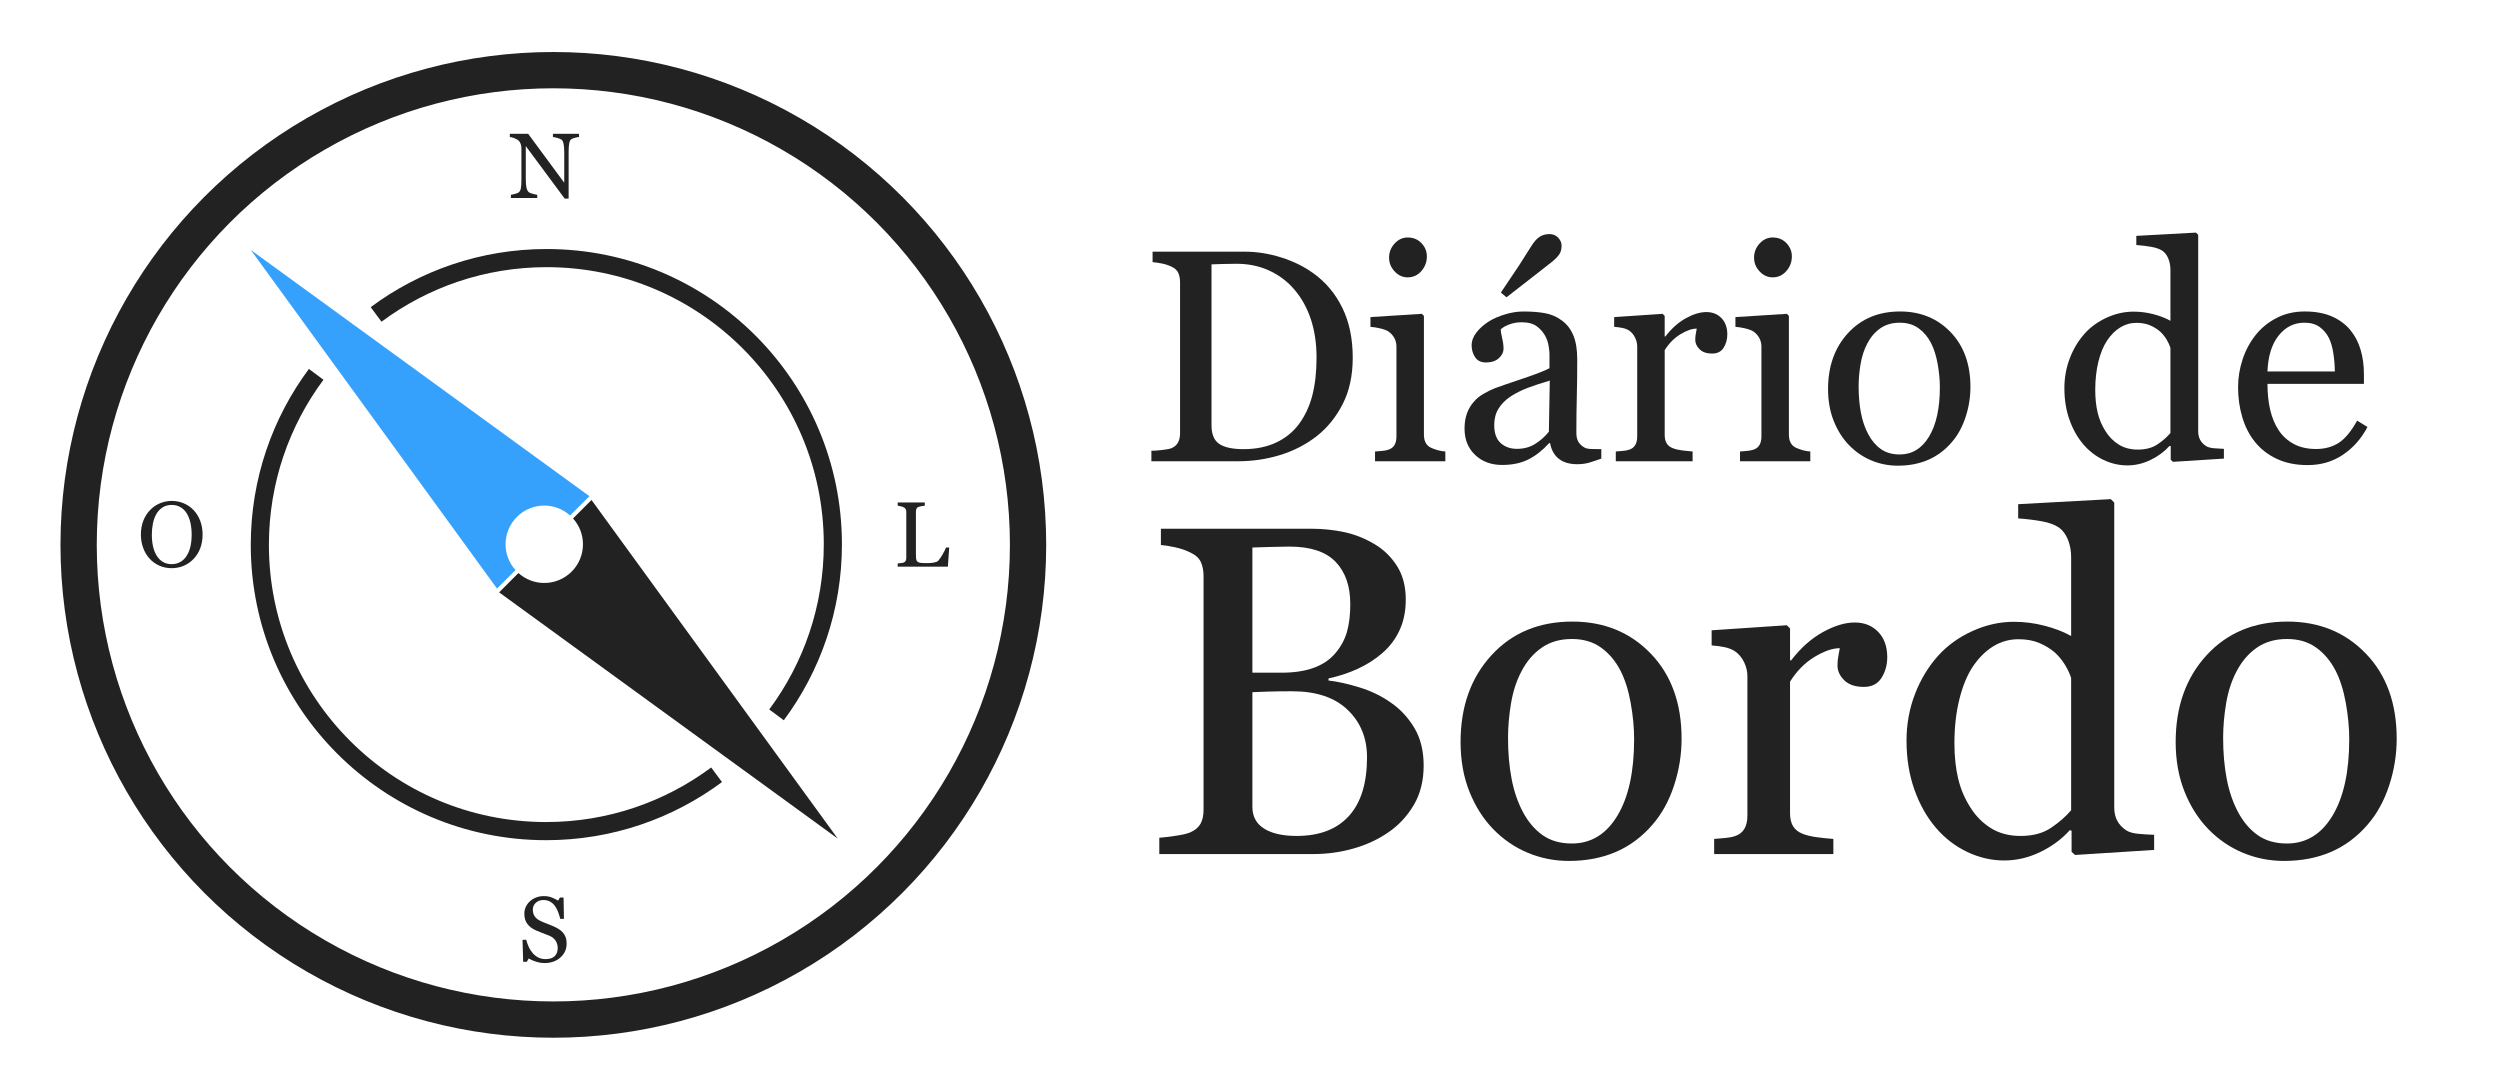 <?xml version="1.0" encoding="utf-8"?>
<!-- Generator: Adobe Illustrator 17.0.0, SVG Export Plug-In . SVG Version: 6.00 Build 0)  -->
<!DOCTYPE svg PUBLIC "-//W3C//DTD SVG 1.1//EN" "http://www.w3.org/Graphics/SVG/1.1/DTD/svg11.dtd">
<svg version="1.1" id="Camada_1" xmlns="http://www.w3.org/2000/svg" xmlns:xlink="http://www.w3.org/1999/xlink" x="0px" y="0px"
	 width="689px" height="300px" viewBox="0 0 689 300" enable-background="new 0 0 689 300" xml:space="preserve">
<circle fill="none" stroke="#222222" stroke-width="10" stroke-miterlimit="10" cx="152.5" cy="150.167" r="130.833"/>
<g>
	<path fill="#222222" d="M159.58,37.76c-0.232,0.008-0.59,0.075-1.072,0.199c-0.481,0.125-0.826,0.254-1.034,0.387
		c-0.299,0.208-0.501,0.606-0.604,1.197c-0.104,0.59-0.156,1.338-0.156,2.244v12.952h-1.084l-10.721-14.473v9.125
		c0,1.022,0.064,1.808,0.193,2.356c0.128,0.548,0.326,0.939,0.592,1.172c0.191,0.183,0.586,0.354,1.184,0.511
		c0.599,0.158,0.993,0.241,1.185,0.249v0.885h-7.255v-0.885c0.225-0.017,0.603-0.098,1.135-0.243s0.864-0.276,0.997-0.393
		c0.291-0.232,0.49-0.588,0.599-1.066c0.108-0.478,0.162-1.294,0.162-2.449v-8.714c0-0.382-0.067-0.765-0.2-1.147
		s-0.312-0.677-0.536-0.885c-0.299-0.274-0.704-0.509-1.215-0.704s-0.925-0.301-1.24-0.318v-0.885h5.054l9.943,13.486v-8.413
		c0-1.03-0.066-1.822-0.199-2.374c-0.133-0.553-0.324-0.92-0.573-1.103c-0.233-0.158-0.613-0.312-1.141-0.461
		s-0.929-0.232-1.203-0.249v-0.885h7.192v0.884H159.58z"/>
</g>
<g>
	<path fill="#222222" d="M53.342,140.572c0.781,0.814,1.392,1.797,1.833,2.948c0.44,1.151,0.66,2.425,0.66,3.821
		c0,1.405-0.225,2.68-0.673,3.827c-0.449,1.146-1.072,2.123-1.87,2.93c-0.772,0.798-1.671,1.413-2.692,1.845
		c-1.022,0.432-2.111,0.648-3.267,0.648c-1.229,0-2.366-0.23-3.409-0.692c-1.043-0.461-1.938-1.103-2.687-1.926
		c-0.748-0.806-1.336-1.784-1.764-2.936c-0.428-1.151-0.642-2.383-0.642-3.696c0-1.438,0.225-2.719,0.673-3.846
		c0.449-1.126,1.068-2.101,1.857-2.923c0.781-0.814,1.689-1.438,2.724-1.87c1.034-0.432,2.117-0.648,3.247-0.648
		c1.172,0,2.277,0.22,3.316,0.661C51.688,139.155,52.586,139.774,53.342,140.572z M51.485,153.112
		c0.466-0.756,0.804-1.612,1.016-2.567c0.212-0.956,0.318-2.024,0.318-3.204c0-1.213-0.118-2.327-0.355-3.341
		c-0.236-1.014-0.584-1.878-1.041-2.593c-0.457-0.707-1.03-1.257-1.72-1.652c-0.69-0.395-1.479-0.592-2.369-0.592
		c-0.997,0-1.845,0.229-2.543,0.686c-0.698,0.458-1.268,1.068-1.708,1.833c-0.416,0.731-0.725,1.588-0.929,2.568
		s-0.305,2.011-0.305,3.091c0,1.197,0.108,2.277,0.324,3.241s0.557,1.82,1.022,2.568c0.448,0.731,1.014,1.303,1.695,1.714
		s1.496,0.617,2.443,0.617c0.89,0,1.691-0.208,2.406-0.624C50.455,154.442,51.036,153.86,51.485,153.112z"/>
</g>
<g>
	<path fill="#222222" d="M261.605,150.906l-0.374,5.261h-13.825v-0.886c0.199-0.017,0.488-0.045,0.866-0.087
		c0.379-0.041,0.643-0.096,0.792-0.162c0.249-0.107,0.43-0.266,0.542-0.474s0.168-0.474,0.168-0.798v-12.665
		c0-0.283-0.047-0.532-0.143-0.748c-0.096-0.216-0.285-0.391-0.567-0.524c-0.191-0.1-0.459-0.197-0.804-0.293
		c-0.346-0.095-0.63-0.151-0.854-0.168v-0.885h7.467v0.885c-0.232,0.008-0.534,0.05-0.903,0.125c-0.37,0.075-0.638,0.142-0.804,0.2
		c-0.283,0.1-0.477,0.27-0.58,0.511c-0.104,0.241-0.156,0.499-0.156,0.773v11.88c0,0.549,0.027,0.975,0.081,1.278
		c0.055,0.303,0.181,0.538,0.381,0.704c0.19,0.149,0.476,0.247,0.854,0.293s0.908,0.068,1.59,0.068c0.307,0,0.627-0.008,0.96-0.024
		c0.332-0.017,0.647-0.051,0.947-0.101c0.291-0.05,0.559-0.118,0.804-0.205c0.245-0.088,0.426-0.197,0.542-0.331
		c0.341-0.382,0.738-0.961,1.191-1.738c0.452-0.777,0.767-1.407,0.94-1.889L261.605,150.906L261.605,150.906z"/>
</g>
<g>
	<path fill="#222222" d="M155.067,256.94c0.375,0.416,0.65,0.871,0.83,1.365c0.178,0.494,0.268,1.07,0.268,1.727
		c0,1.562-0.578,2.851-1.732,3.864c-1.156,1.014-2.59,1.521-4.301,1.521c-0.791,0-1.58-0.122-2.369-0.367s-1.471-0.542-2.044-0.892
		l-0.536,0.91h-0.998l-0.174-6.059h1.01c0.208,0.748,0.451,1.424,0.729,2.025c0.279,0.604,0.646,1.166,1.104,1.689
		c0.432,0.49,0.938,0.881,1.514,1.172c0.578,0.291,1.25,0.437,2.014,0.437c0.574,0,1.074-0.075,1.502-0.225s0.775-0.362,1.041-0.637
		s0.463-0.597,0.592-0.968c0.129-0.37,0.193-0.797,0.193-1.279c0-0.707-0.199-1.367-0.598-1.979s-0.992-1.075-1.783-1.392
		c-0.539-0.216-1.158-0.453-1.857-0.714c-0.697-0.261-1.301-0.507-1.807-0.739c-0.998-0.448-1.773-1.036-2.325-1.763
		c-0.553-0.728-0.829-1.677-0.829-2.848c0-0.674,0.137-1.301,0.412-1.882c0.274-0.582,0.665-1.102,1.172-1.559
		c0.48-0.432,1.051-0.771,1.707-1.016s1.342-0.367,2.057-0.367c0.814,0,1.545,0.124,2.188,0.374c0.645,0.249,1.232,0.54,1.764,0.872
		l0.512-0.848h0.998l0.1,5.872h-1.01c-0.184-0.674-0.389-1.317-0.617-1.933s-0.525-1.172-0.891-1.67
		c-0.357-0.482-0.795-0.867-1.311-1.153c-0.516-0.287-1.146-0.431-1.895-0.431c-0.789,0-1.463,0.254-2.02,0.761
		s-0.834,1.126-0.834,1.857c0,0.765,0.178,1.398,0.535,1.901s0.877,0.916,1.559,1.24c0.605,0.291,1.203,0.542,1.789,0.754
		s1.152,0.438,1.701,0.68c0.498,0.216,0.979,0.461,1.439,0.735S154.728,256.575,155.067,256.94z"/>
</g>
<path fill="#222222" d="M163.019,137.79l-5.092,5.092c1.697,1.889,2.739,4.379,2.739,7.118c0,5.89-4.775,10.666-10.666,10.666
	c-2.739,0-5.229-1.042-7.118-2.739l-5.325,5.325l93.321,67.86L163.019,137.79z"/>
<path fill="#35A1FC" d="M139.335,150c0-5.891,4.775-10.666,10.666-10.666c2.739,0,5.229,1.041,7.118,2.739l5.324-5.324
	l-93.321-67.86l67.86,93.321l5.092-5.092C140.376,155.229,139.335,152.739,139.335,150z"/>
<path fill="none" stroke="#222222" stroke-width="5" stroke-miterlimit="10" d="M197.495,213.529
	c-13.127,9.752-29.386,15.527-46.995,15.527c-43.569,0-78.889-35.32-78.889-78.889c0-17.61,5.774-33.868,15.527-46.995"/>
<path fill="none" stroke="#222222" stroke-width="5" stroke-miterlimit="10" d="M103.651,86.658
	c13.127-9.752,29.386-15.527,46.995-15.527c43.569,0,78.889,35.32,78.889,78.889c0,17.61-5.774,33.868-15.527,46.995"/>
<g enable-background="new    ">
	<path fill="#222222" d="M372.812,98.585c0,4.912-0.923,9.173-2.769,12.782s-4.247,6.568-7.205,8.874
		c-2.985,2.308-6.337,4.03-10.055,5.17c-3.719,1.14-7.559,1.71-11.52,1.71h-23.937v-2.891c0.786,0,1.812-0.074,3.073-0.224
		c1.262-0.148,2.097-0.318,2.504-0.509c0.814-0.353,1.404-0.875,1.771-1.567c0.366-0.691,0.55-1.526,0.55-2.503V77.742
		c0-0.922-0.156-1.75-0.469-2.482c-0.312-0.733-0.93-1.316-1.852-1.751c-0.842-0.407-1.751-0.705-2.728-0.896
		c-0.978-0.189-1.819-0.312-2.524-0.366v-2.891h25.239c3.474,0,6.893,0.536,10.259,1.608c3.364,1.072,6.295,2.518,8.793,4.335
		c3.392,2.416,6.051,5.577,7.979,9.485C371.848,88.693,372.812,93.293,372.812,98.585z M362.838,98.564
		c0-3.877-0.516-7.383-1.547-10.515s-2.537-5.863-4.518-8.196c-1.873-2.224-4.174-3.972-6.9-5.247
		c-2.728-1.274-5.76-1.911-9.099-1.911c-1.112,0-2.368,0.02-3.765,0.061c-1.398,0.041-2.437,0.075-3.115,0.102v44.377
		c0,2.468,0.719,4.176,2.158,5.125c1.438,0.949,3.649,1.424,6.635,1.424c3.447,0,6.459-0.61,9.037-1.83s4.668-2.915,6.27-5.085
		c1.682-2.277,2.91-4.914,3.684-7.911C362.451,105.961,362.838,102.497,362.838,98.564z"/>
	<path fill="#222222" d="M398.336,127.121h-19.377v-2.687c0.623-0.055,1.268-0.108,1.934-0.163c0.664-0.054,1.241-0.162,1.73-0.325
		c0.759-0.243,1.322-0.67,1.688-1.28c0.366-0.609,0.55-1.403,0.55-2.379V95.525c0-0.867-0.197-1.66-0.59-2.379
		c-0.395-0.718-0.943-1.321-1.648-1.809c-0.517-0.325-1.263-0.604-2.24-0.833c-0.977-0.23-1.872-0.373-2.686-0.428v-2.687
		l14.166-0.896l0.57,0.569v32.729c0,0.95,0.182,1.737,0.545,2.36c0.363,0.625,0.937,1.086,1.719,1.385
		c0.592,0.244,1.172,0.441,1.738,0.59c0.565,0.149,1.199,0.251,1.9,0.306v2.689H398.336z M393.247,70.659
		c0,1.547-0.509,2.897-1.526,4.051s-2.273,1.73-3.766,1.73c-1.385,0-2.585-0.55-3.603-1.649s-1.526-2.354-1.526-3.766
		c0-1.492,0.509-2.794,1.526-3.907c1.018-1.112,2.218-1.669,3.603-1.669c1.547,0,2.814,0.522,3.807,1.567
		C392.752,68.062,393.247,69.275,393.247,70.659z"/>
	<path fill="#222222" d="M441.322,126.389c-1.275,0.462-2.395,0.834-3.357,1.119c-0.965,0.285-2.057,0.428-3.277,0.428
		c-2.117,0-3.807-0.496-5.068-1.486s-2.07-2.436-2.422-4.335h-0.244c-1.765,1.954-3.658,3.446-5.68,4.478s-4.457,1.547-7.307,1.547
		c-3.012,0-5.488-0.923-7.43-2.768c-1.939-1.846-2.91-4.261-2.91-7.246c0-1.547,0.217-2.932,0.651-4.152
		c0.435-1.222,1.085-2.32,1.954-3.298c0.678-0.813,1.574-1.539,2.688-2.178c1.111-0.637,2.156-1.146,3.134-1.526
		c1.222-0.461,3.697-1.316,7.429-2.564s6.249-2.225,7.552-2.931v-4.03c0-0.353-0.075-1.031-0.224-2.035
		c-0.15-1.004-0.469-1.954-0.957-2.85c-0.543-1.004-1.31-1.879-2.3-2.626c-0.991-0.746-2.396-1.119-4.214-1.119
		c-1.248,0-2.408,0.21-3.48,0.631s-1.825,0.861-2.259,1.323c0,0.543,0.128,1.343,0.387,2.401c0.258,1.059,0.387,2.035,0.387,2.931
		c0,0.95-0.427,1.818-1.282,2.605s-2.043,1.181-3.562,1.181c-1.357,0-2.354-0.481-2.992-1.445c-0.637-0.963-0.956-2.042-0.956-3.236
		c0-1.248,0.44-2.442,1.323-3.582c0.881-1.14,2.028-2.157,3.439-3.053c1.222-0.76,2.7-1.405,4.438-1.934
		c1.736-0.529,3.433-0.794,5.088-0.794c2.28,0,4.268,0.156,5.965,0.468c1.695,0.312,3.235,0.984,4.619,2.015
		c1.385,1.005,2.436,2.368,3.155,4.092s1.079,3.942,1.079,6.655c0,3.882-0.041,7.321-0.123,10.319
		c-0.08,2.999-0.121,6.276-0.121,9.831c0,1.059,0.183,1.9,0.549,2.524c0.367,0.624,0.93,1.153,1.689,1.587
		c0.407,0.244,1.052,0.381,1.934,0.407c0.882,0.027,1.784,0.041,2.707,0.041v2.605H441.322z M427.115,104.895
		c-2.307,0.68-4.328,1.347-6.064,1.999c-1.738,0.653-3.353,1.469-4.845,2.448c-1.357,0.925-2.429,2.02-3.216,3.284
		s-1.181,2.768-1.181,4.508c0,2.257,0.591,3.916,1.771,4.978c1.181,1.061,2.68,1.59,4.498,1.59c1.927,0,3.623-0.469,5.089-1.407
		s2.7-2.046,3.704-3.324L427.115,104.895z M430.372,67.688c0,1.032-0.237,1.873-0.712,2.524c-0.476,0.651-1.174,1.343-2.097,2.076
		c-1.357,1.086-3.128,2.47-5.312,4.152s-4.539,3.515-7.063,5.495l-1.547-1.303c2.443-3.609,4.146-6.153,5.109-7.633
		c0.963-1.479,2.001-3.114,3.114-4.905c0.841-1.384,1.655-2.326,2.442-2.829c0.787-0.502,1.695-0.753,2.728-0.753
		c0.978,0,1.777,0.333,2.401,0.997C430.061,66.175,430.372,66.901,430.372,67.688z"/>
	<path fill="#222222" d="M476.047,92.153c0,1.384-0.34,2.612-1.018,3.684c-0.68,1.072-1.725,1.608-3.135,1.608
		c-1.52,0-2.68-0.394-3.48-1.181s-1.201-1.655-1.201-2.605c0-0.597,0.047-1.14,0.143-1.628s0.184-0.978,0.266-1.466
		c-1.277,0-2.77,0.516-4.479,1.547c-1.71,1.032-3.162,2.497-4.355,4.396v23.366c0,0.95,0.183,1.724,0.549,2.32
		c0.367,0.598,0.943,1.045,1.73,1.344c0.678,0.271,1.553,0.475,2.625,0.61s2.002,0.23,2.789,0.285v2.687h-21.168v-2.687
		c0.623-0.055,1.268-0.108,1.934-0.163c0.664-0.054,1.241-0.162,1.73-0.325c0.759-0.243,1.322-0.67,1.689-1.28
		c0.365-0.609,0.549-1.403,0.549-2.379V95.525c0-0.84-0.197-1.667-0.59-2.479c-0.395-0.813-0.943-1.464-1.648-1.952
		c-0.517-0.325-1.127-0.562-1.832-0.711c-0.707-0.149-1.466-0.251-2.279-0.306V87.39l13.352-0.896l0.57,0.569v5.658h0.203
		c1.682-2.198,3.555-3.867,5.617-5.007s3.949-1.71,5.658-1.71c1.711,0,3.102,0.557,4.174,1.67
		C475.51,88.788,476.047,90.28,476.047,92.153z"/>
	<path fill="#222222" d="M498.924,127.121h-19.377v-2.687c0.625-0.055,1.268-0.108,1.934-0.163c0.664-0.054,1.242-0.162,1.73-0.325
		c0.76-0.243,1.322-0.67,1.689-1.28c0.365-0.609,0.549-1.403,0.549-2.379V95.525c0-0.867-0.197-1.66-0.59-2.379
		c-0.395-0.718-0.943-1.321-1.648-1.809c-0.516-0.325-1.262-0.604-2.238-0.833c-0.979-0.23-1.873-0.373-2.688-0.428v-2.687
		l14.166-0.896l0.57,0.569v32.729c0,0.95,0.182,1.737,0.545,2.36c0.365,0.625,0.938,1.086,1.719,1.385
		c0.592,0.244,1.172,0.441,1.738,0.59c0.566,0.149,1.199,0.251,1.9,0.306v2.689H498.924z M493.836,70.659
		c0,1.547-0.51,2.897-1.527,4.051s-2.273,1.73-3.766,1.73c-1.383,0-2.584-0.55-3.602-1.649c-1.018-1.099-1.527-2.354-1.527-3.766
		c0-1.492,0.51-2.794,1.527-3.907c1.018-1.112,2.219-1.669,3.602-1.669c1.547,0,2.816,0.522,3.807,1.567
		S493.836,69.275,493.836,70.659z"/>
	<path fill="#222222" d="M543.051,106.646c0,2.822-0.447,5.597-1.344,8.324s-2.174,5.042-3.83,6.94
		c-1.875,2.172-4.049,3.786-6.521,4.845s-5.242,1.588-8.312,1.588c-2.555,0-4.986-0.482-7.295-1.445s-4.359-2.367-6.152-4.214
		c-1.766-1.817-3.172-4.036-4.219-6.655c-1.045-2.619-1.568-5.557-1.568-8.813c0-6.269,1.828-11.398,5.48-15.388
		c3.654-3.989,8.443-5.983,14.365-5.983c5.623,0,10.262,1.893,13.916,5.679C541.225,95.308,543.051,100.35,543.051,106.646z
		 M534.625,106.727c0-2.035-0.205-4.186-0.611-6.452c-0.408-2.266-1.02-4.186-1.836-5.76c-0.869-1.683-2.012-3.033-3.426-4.051
		s-3.141-1.526-5.18-1.526c-2.094,0-3.881,0.516-5.361,1.547c-1.482,1.031-2.686,2.442-3.609,4.233
		c-0.871,1.655-1.482,3.542-1.836,5.658c-0.354,2.117-0.529,4.166-0.529,6.147c0,2.604,0.209,5.014,0.631,7.226
		s1.094,4.187,2.02,5.923c0.924,1.736,2.086,3.101,3.486,4.091c1.4,0.991,3.133,1.486,5.199,1.486c3.398,0,6.09-1.643,8.074-4.926
		C533.633,117.04,534.625,112.507,534.625,106.727z"/>
	<path fill="#222222" d="M612.906,126.389l-14.043,0.896l-0.613-0.57v-3.745l-0.324-0.081c-1.41,1.574-3.15,2.863-5.225,3.867
		c-2.072,1.004-4.207,1.506-6.402,1.506c-2.275,0-4.479-0.509-6.605-1.526s-3.977-2.449-5.549-4.295
		c-1.6-1.872-2.865-4.125-3.801-6.757c-0.936-2.633-1.402-5.537-1.402-8.712c0-2.903,0.502-5.658,1.504-8.264
		s2.385-4.885,4.146-6.839c1.652-1.817,3.678-3.27,6.076-4.355c2.398-1.085,4.846-1.629,7.338-1.629c1.871,0,3.707,0.238,5.51,0.713
		c1.801,0.475,3.352,1.079,4.654,1.812V74.42c0-1.142-0.191-2.182-0.57-3.12c-0.381-0.938-0.91-1.651-1.588-2.142
		c-0.76-0.517-1.785-0.89-3.074-1.121s-2.68-0.401-4.172-0.51v-2.524l16.445-0.896l0.611,0.61v54.104
		c0,0.949,0.184,1.757,0.549,2.421c0.367,0.664,0.902,1.228,1.609,1.688c0.514,0.326,1.262,0.528,2.238,0.61
		c0.977,0.081,1.873,0.136,2.688,0.162L612.906,126.389L612.906,126.389z M598.17,119.346V95.857
		c-0.217-0.705-0.57-1.465-1.057-2.279c-0.488-0.814-1.098-1.561-1.828-2.239c-0.785-0.678-1.707-1.241-2.764-1.689
		c-1.057-0.447-2.289-0.672-3.697-0.672c-1.625,0-3.121,0.422-4.488,1.263c-1.369,0.841-2.58,2.049-3.637,3.623
		c-1.002,1.52-1.795,3.453-2.377,5.801s-0.873,4.945-0.873,7.795c0,2.28,0.217,4.35,0.65,6.208c0.434,1.859,1.164,3.59,2.193,5.19
		c0.947,1.521,2.16,2.741,3.637,3.664c1.475,0.923,3.23,1.384,5.262,1.384c2.166,0,3.961-0.475,5.383-1.425
		C595.996,121.531,597.193,120.485,598.17,119.346z"/>
	<path fill="#222222" d="M652.473,117.677c-1.682,3.203-3.936,5.754-6.758,7.653s-6.064,2.85-9.729,2.85
		c-3.23,0-6.059-0.57-8.486-1.71c-2.43-1.14-4.432-2.687-6.006-4.641s-2.748-4.233-3.521-6.839s-1.16-5.359-1.16-8.264
		c0-2.605,0.414-5.163,1.242-7.674c0.828-2.51,2.041-4.769,3.643-6.777c1.547-1.927,3.467-3.48,5.762-4.661
		c2.293-1.181,4.863-1.771,7.713-1.771c2.932,0,5.441,0.462,7.531,1.384c2.09,0.923,3.785,2.185,5.088,3.786
		c1.248,1.52,2.178,3.311,2.789,5.373s0.916,4.302,0.916,6.717v2.687h-26.582c0,2.639,0.25,5.032,0.754,7.182
		c0.502,2.148,1.295,4.039,2.381,5.671c1.059,1.577,2.441,2.822,4.152,3.732c1.709,0.912,3.744,1.367,6.105,1.367
		c2.416,0,4.498-0.566,6.248-1.698c1.752-1.132,3.441-3.171,5.068-6.117L652.473,117.677z M643.477,102.371
		c0-1.516-0.129-3.139-0.387-4.87s-0.672-3.179-1.242-4.343c-0.623-1.244-1.479-2.259-2.564-3.044
		c-1.086-0.784-2.482-1.177-4.191-1.177c-2.85,0-5.219,1.184-7.104,3.551c-1.887,2.367-2.912,5.662-3.074,9.883H643.477z"/>
</g>
<g enable-background="new    ">
	<path fill="#222222" d="M383.26,193.609c2.611,1.77,4.781,4.087,6.509,6.951c1.727,2.865,2.591,6.34,2.591,10.426
		c0,4.171-0.906,7.794-2.717,10.868c-1.812,3.076-4.171,5.604-7.078,7.583c-2.822,1.938-6.014,3.412-9.572,4.423
		c-3.561,1.011-7.235,1.517-11.026,1.517h-42.462v-4.486c1.01-0.084,2.484-0.263,4.423-0.537c1.937-0.273,3.327-0.601,4.171-0.979
		c1.305-0.59,2.231-1.379,2.779-2.369c0.547-0.989,0.822-2.265,0.822-3.823v-64.452c0-1.432-0.244-2.695-0.727-3.791
		c-0.485-1.095-1.444-1.979-2.875-2.654c-1.265-0.632-2.676-1.115-4.234-1.453c-1.559-0.337-2.865-0.547-3.918-0.632v-4.486h41.389
		c3.201,0,6.266,0.316,9.193,0.948s5.719,1.748,8.373,3.349c2.484,1.476,4.527,3.476,6.129,6.003
		c1.601,2.527,2.401,5.603,2.401,9.226c0,3.159-0.569,5.971-1.706,8.436c-1.138,2.464-2.738,4.581-4.803,6.351
		c-1.938,1.686-4.16,3.106-6.666,4.265c-2.507,1.159-5.213,2.054-8.119,2.686v0.569c2.568,0.295,5.443,0.938,8.625,1.927
		C377.941,190.461,380.773,191.841,383.26,193.609z M367.979,180.077c1.555-1.814,2.637-3.798,3.246-5.95s0.914-4.705,0.914-7.659
		c0-4.938-1.346-8.811-4.035-11.616s-6.934-4.21-12.732-4.21c-1.346,0-3.037,0.031-5.075,0.095
		c-2.039,0.063-3.752,0.116-5.138,0.158v34.501h8.006c3.445,0,6.398-0.442,8.857-1.329
		C364.479,183.18,366.465,181.851,367.979,180.077z M376.752,208.712c0-5.309-1.78-9.668-5.34-13.08
		c-3.561-3.412-8.646-5.118-15.26-5.118c-2.696,0-4.971,0.031-6.824,0.095c-1.854,0.062-3.244,0.116-4.17,0.158v31.594
		c0,2.653,1.074,4.655,3.223,6.003c2.148,1.349,5.139,2.021,8.973,2.021c6.275,0,11.078-1.832,14.406-5.497
		C375.087,221.223,376.752,215.831,376.752,208.712z"/>
	<path fill="#222222" d="M463.445,203.594c0,4.381-0.695,8.688-2.086,12.922c-1.393,4.233-3.375,7.825-5.946,10.773
		c-2.911,3.37-6.284,5.876-10.121,7.52c-3.837,1.643-8.14,2.464-12.904,2.464c-3.964,0-7.738-0.748-11.322-2.243
		s-6.769-3.675-9.552-6.54c-2.74-2.821-4.924-6.266-6.547-10.331c-1.623-4.064-2.434-8.625-2.434-13.681
		c0-9.73,2.835-17.692,8.507-23.885c5.671-6.192,13.104-9.288,22.297-9.288c8.729,0,15.929,2.938,21.601,8.814
		C460.609,185.995,463.445,193.821,463.445,203.594z M450.365,203.72c0-3.159-0.316-6.497-0.949-10.016
		c-0.633-3.517-1.582-6.497-2.848-8.94c-1.352-2.612-3.125-4.708-5.318-6.287c-2.195-1.58-4.875-2.37-8.039-2.37
		c-3.251,0-6.025,0.801-8.324,2.401c-2.301,1.602-4.168,3.791-5.603,6.571c-1.351,2.57-2.3,5.497-2.849,8.783
		c-0.55,3.286-0.823,6.467-0.823,9.541c0,4.045,0.327,7.783,0.981,11.217s1.698,6.498,3.134,9.193
		c1.435,2.696,3.238,4.813,5.413,6.351c2.172,1.538,4.863,2.307,8.07,2.307c5.274,0,9.453-2.549,12.533-7.646
		C448.824,219.729,450.365,212.692,450.365,203.72z"/>
	<path fill="#222222" d="M520.125,181.099c0,2.148-0.527,4.055-1.58,5.719s-2.676,2.495-4.865,2.495
		c-2.359,0-4.16-0.609-5.402-1.832c-1.242-1.222-1.863-2.569-1.863-4.044c0-0.927,0.072-1.77,0.221-2.527
		c0.146-0.759,0.283-1.517,0.41-2.275c-1.98,0-4.297,0.801-6.951,2.401c-2.652,1.602-4.906,3.876-6.76,6.824v36.271
		c0,1.475,0.283,2.675,0.852,3.602c0.57,0.927,1.465,1.622,2.686,2.085c1.053,0.422,2.412,0.737,4.076,0.948
		s3.105,0.358,4.328,0.441v4.171H472.42v-4.171c0.969-0.083,1.969-0.167,3.002-0.252c1.031-0.084,1.928-0.252,2.686-0.505
		c1.178-0.378,2.053-1.041,2.621-1.987c0.57-0.947,0.854-2.178,0.854-3.692v-38.437c0-1.304-0.307-2.588-0.916-3.85
		c-0.611-1.262-1.465-2.271-2.559-3.03c-0.801-0.504-1.748-0.872-2.844-1.104c-1.096-0.23-2.275-0.389-3.539-0.474v-4.171
		l20.727-1.39l0.885,0.885v8.783h0.314c2.613-3.412,5.52-6.003,8.721-7.772s6.129-2.654,8.783-2.654s4.812,0.864,6.477,2.591
		C519.293,175.876,520.125,178.191,520.125,181.099z"/>
	<path fill="#222222" d="M593.676,234.239l-21.797,1.391l-0.951-0.885v-5.813l-0.504-0.126c-2.188,2.443-4.891,4.444-8.109,6.003
		c-3.219,1.558-6.531,2.338-9.938,2.338c-3.533,0-6.951-0.79-10.254-2.37c-3.303-1.579-6.174-3.801-8.613-6.666
		c-2.482-2.906-4.449-6.402-5.9-10.489c-1.451-4.086-2.176-8.594-2.176-13.522c0-4.507,0.777-8.783,2.334-12.827
		c1.555-4.044,3.701-7.582,6.438-10.615c2.564-2.822,5.709-5.076,9.432-6.762c3.723-1.684,7.52-2.527,11.391-2.527
		c2.902,0,5.752,0.369,8.549,1.106s5.205,1.674,7.227,2.812v-21.716c0-1.772-0.297-3.387-0.885-4.843
		c-0.592-1.456-1.412-2.564-2.465-3.324c-1.18-0.802-2.771-1.382-4.771-1.741s-4.16-0.623-6.477-0.792v-3.917l25.527-1.391
		l0.949,0.947v83.982c0,1.475,0.283,2.728,0.854,3.758c0.568,1.032,1.398,1.905,2.494,2.62c0.801,0.506,1.959,0.821,3.477,0.947
		c1.516,0.126,2.906,0.211,4.17,0.253v4.169H593.676z M570.803,223.308v-36.459c-0.338-1.095-0.885-2.274-1.641-3.539
		c-0.756-1.264-1.703-2.422-2.838-3.475c-1.219-1.053-2.648-1.928-4.289-2.623c-1.639-0.694-3.553-1.042-5.738-1.042
		c-2.523,0-4.846,0.653-6.969,1.959s-4.004,3.181-5.645,5.623c-1.555,2.36-2.785,5.361-3.689,9.005s-1.355,7.677-1.355,12.101
		c0,3.538,0.336,6.751,1.01,9.636c0.672,2.886,1.807,5.571,3.404,8.057c1.473,2.359,3.354,4.255,5.645,5.687
		c2.291,1.433,5.014,2.148,8.168,2.148c3.363,0,6.148-0.736,8.355-2.211S569.289,225.077,570.803,223.308z"/>
	<path fill="#222222" d="M660.529,203.594c0,4.381-0.695,8.688-2.088,12.922c-1.391,4.233-3.373,7.825-5.945,10.773
		c-2.91,3.37-6.283,5.876-10.121,7.52c-3.838,1.643-8.139,2.464-12.904,2.464c-3.963,0-7.738-0.748-11.322-2.243
		s-6.768-3.675-9.551-6.54c-2.74-2.821-4.924-6.266-6.547-10.331c-1.623-4.064-2.436-8.625-2.436-13.681
		c0-9.73,2.836-17.692,8.508-23.885s13.104-9.288,22.297-9.288c8.729,0,15.93,2.938,21.602,8.814
		C657.693,185.995,660.529,193.821,660.529,203.594z M647.449,203.72c0-3.159-0.316-6.497-0.949-10.016
		c-0.633-3.517-1.584-6.497-2.85-8.94c-1.35-2.612-3.123-4.708-5.316-6.287c-2.195-1.58-4.875-2.37-8.041-2.37
		c-3.25,0-6.023,0.801-8.322,2.401c-2.301,1.602-4.168,3.791-5.604,6.571c-1.35,2.57-2.301,5.497-2.85,8.783
		s-0.822,6.467-0.822,9.541c0,4.045,0.328,7.783,0.982,11.217c0.652,3.434,1.697,6.498,3.133,9.193
		c1.436,2.696,3.238,4.813,5.412,6.351s4.865,2.307,8.07,2.307c5.275,0,9.455-2.549,12.535-7.646
		C645.908,219.729,647.449,212.692,647.449,203.72z"/>
</g>
</svg>
